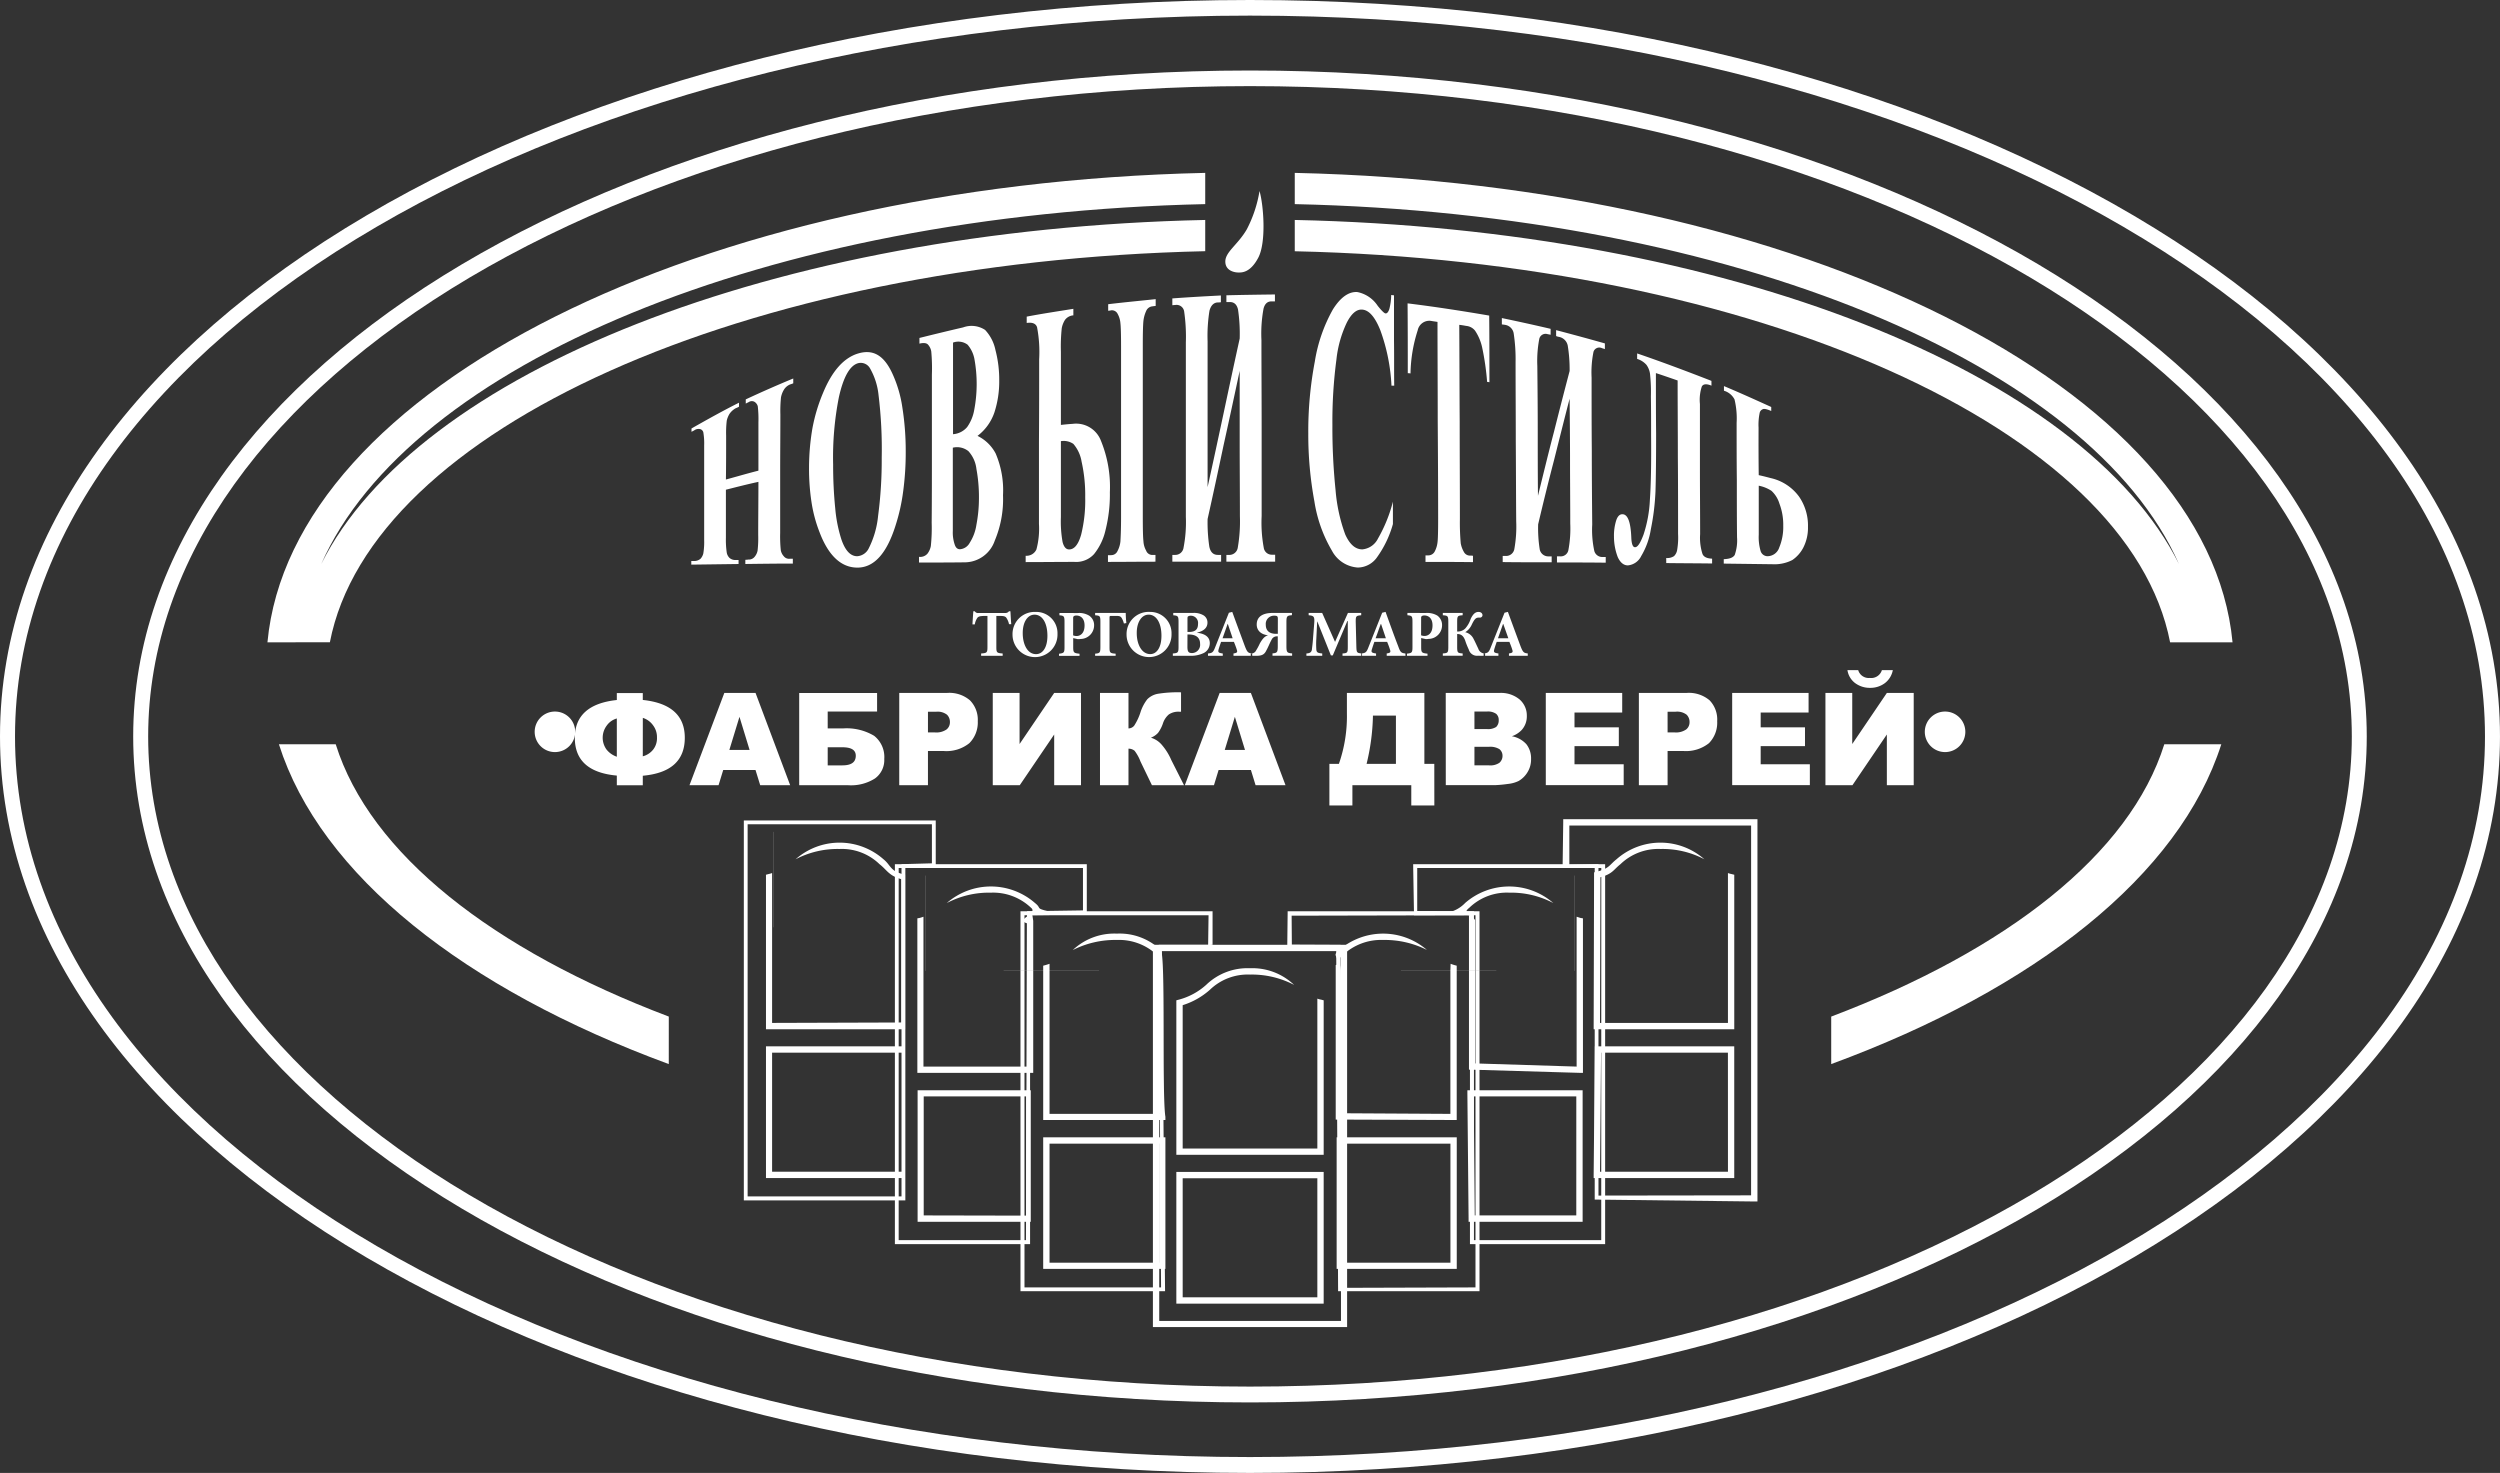<svg xmlns="http://www.w3.org/2000/svg" width="207.121" height="122.03" viewBox="0 0 207.121 122.03">
  <rect x="0" y="0" width="207.121" height="122.03" fill="#333333" stroke="none"/>
  <g id="_2830212144016" transform="translate(0)">
    <path id="Path_112" data-name="Path 112" d="M723.525,334c25.482,0,48.572,6.138,65.3,16.054,16.815,9.986,27.222,23.818,27.222,39.12s-10.407,29.135-27.222,39.12c-16.732,9.916-39.821,16.054-65.3,16.054s-48.572-6.138-65.286-16.054C641.407,418.309,631,404.476,631,389.174s10.407-29.135,27.239-39.12C674.954,340.138,698.043,334,723.525,334Zm64.684,17.173h0c-16.548-9.811-39.4-15.879-64.684-15.879-25.265,0-48.137,6.068-64.684,15.879-16.43,9.758-26.6,23.189-26.6,38,0,14.795,10.173,28.243,26.6,37.984,16.548,9.811,39.42,15.879,64.684,15.879,25.281,0,48.137-6.068,64.684-15.879,16.43-9.741,26.6-23.189,26.6-37.984C814.813,374.362,804.64,360.931,788.209,351.173Z" transform="translate(-619.965 -328.159)" fill="#fff" fill-rule="evenodd"/>
    <path id="Path_113" data-name="Path 113" d="M103.56,0c57.2,0,103.56,27.316,103.56,61.015S160.761,122.03,103.56,122.03,0,94.714,0,61.015,46.359,0,103.56,0Zm0,1.294h0C47.048,1.294,1.244,28.033,1.244,61.015s45.8,59.7,102.316,59.7S205.877,94,205.877,61.015,160.072,1.294,103.56,1.294Z" transform="translate(0)" fill="#fff" fill-rule="evenodd"/>
    <path id="Path_114" data-name="Path 114" d="M1352.112,819c42,.944,75.715,17.838,77.694,38.893h-5.173c-3.41-17.628-34.281-31.548-72.521-32.4V822.9c35.795.769,65.369,12.679,73.253,28.505-7.285-16.491-36.893-29.012-73.253-29.817Zm76.762,47.34h0c-3.46,10.843-15.4,20.268-32.318,26.494V888.9c14.587-5.526,24.75-13.483,27.595-22.559ZM1300.25,892.834h0c-16.916-6.226-28.859-15.652-32.3-26.494h4.707c2.844,9.076,13.007,17.033,27.594,22.559ZM1267,857.893h0c1.979-21.055,35.695-37.949,77.694-38.893v2.588c-36.344.8-65.951,13.326-73.236,29.817,7.884-15.826,37.458-27.736,73.236-28.505v2.588c-38.223.857-69.111,14.777-72.521,32.4Z" transform="translate(-1244.843 -804.677)" fill="#fff" fill-rule="evenodd"/>
    <path id="Path_115" data-name="Path 115" d="M7727.3,3881h15.844v31.671h-.262l-13.221-.158V3885.04H7727l.053-3.777V3881Zm15.319.524H7727.56v3.253l2.413-.052v27.456l12.644-.018Z" transform="translate(-7597.542 -3813.13)" fill="#fff" fill-rule="evenodd"/>
    <line id="Line_21" data-name="Line 21" transform="translate(143.028 72.872)" fill="none" stroke="#b3b3b3" stroke-width="7.903"/>
    <path id="Path_116" data-name="Path 116" d="M7873.368,4957h11.279v10.913H7873v-.262l.1-10.388V4957Zm10.755.525h-10.51l-.087,9.863h10.6Z" transform="translate(-7740.968 -4870.313)" fill="#fff" fill-rule="evenodd"/>
    <path id="Path_117" data-name="Path 117" d="M7882.181,3993.382a7.42,7.42,0,0,0-3.637-.857,4.515,4.515,0,0,0-3.323,1.259c-.595.472-.63.787-1.661,1.084l-.035,12.067h10.6v-12.416a2.143,2.143,0,0,0,.314.087l.21.053v12.8H7873v-.262l.035-12.521v-.21l.192-.053c1.067-.262,1.067-.559,1.661-1.031a5.5,5.5,0,0,1,7.292,0Z" transform="translate(-7740.968 -3922.188)" fill="#fff" fill-rule="evenodd"/>
    <path id="Path_118" data-name="Path 118" d="M6988.157,4094H7003.9v31.478H6992.7v-27.246h-4.634l-.07-4.074V4094Zm15.425.315h-15.25v3.567l4.7.018v27.246h10.545Z" transform="translate(-6870.917 -4022.405)" fill="#fff" fill-rule="evenodd"/>
    <path id="Path_119" data-name="Path 119" d="M7246.262,5165h9.286v10.9H7246.1v-.262l-.1-10.388V5165Zm8.762.508h-8.5l.087,9.863h8.412Z" transform="translate(-7124.43 -5074.675)" fill="#fff" fill-rule="evenodd"/>
    <line id="Line_22" data-name="Line 22" x1="0.017" transform="translate(130.454 76.492)" fill="none" stroke="#b3b3b3" stroke-width="7.903"/>
    <path id="Path_120" data-name="Path 120" d="M7151.884,4201.364a7.478,7.478,0,0,0-3.638-.857,4.479,4.479,0,0,0-3.322,1.259c-.612.489.139.489.489,1.014v11.874l8.411.262V4202.5l.315.1.209.035v12.8h-.262l-8.918-.262h-.263v-12.8l-1.906-.192a2.739,2.739,0,0,0,1.591-.822,5.555,5.555,0,0,1,7.292,0Z" transform="translate(-7023.203 -4126.551)" fill="#fff" fill-rule="evenodd"/>
    <g id="Group_154" data-name="Group 154" transform="translate(106.644 75.495)">
      <path id="Path_121" data-name="Path 121" d="M6365.192,4317h15.739v31.479h-11.716v-.158l-.157-28.12H6365l.035-3.043V4317Zm4.354,31.2h0l11.052-.035v-30.831l-15.232.035.018,2.4,4.04.018Z" transform="translate(-6365 -4317)" fill="#fff" fill-rule="evenodd"/>
    </g>
    <line id="Line_23" data-name="Line 23" y1="0.017" transform="translate(120.016 80.392)" fill="none" stroke="#b3b3b3" stroke-width="7.903"/>
    <path id="Path_122" data-name="Path 122" d="M6601.263,5388h9.688v10.9H6601V5388Zm9.164.525h-8.9v9.863h8.9Z" transform="translate(-6490.261 -5293.775)" fill="#fff" fill-rule="evenodd"/>
    <path id="Path_123" data-name="Path 123" d="M6604.056,4424.364a7.771,7.771,0,0,0-3.655-.839,4.613,4.613,0,0,0-3.322,1.241c-.6.49-.21.612-.175,1.277l.1,11.839,8.971.052v-11.874l.018-.56c.1.035.192.071.315.105l.192.052v12.784h-.262l-9.5-.035h-.263v-12.8l.192-.053c0-.787-.507-.7.087-1.189a5.555,5.555,0,0,1,7.292,0Z" transform="translate(-6485.813 -4345.651)" fill="#fff" fill-rule="evenodd"/>
    <path id="Path_124" data-name="Path 124" d="M2965.631,3177.466c2.326.245,3.48,1.294,3.48,3.131,0,1.888-1.154,2.938-3.48,3.148v.787h-2.151v-.8c-2.308-.21-3.48-1.242-3.48-3.13,0-1.836,1.172-2.885,3.48-3.131v-.577h2.151Zm0,4.669h0a1.615,1.615,0,0,0,.875-.577,1.521,1.521,0,0,0,.3-.979,1.614,1.614,0,0,0-.315-1,1.652,1.652,0,0,0-.857-.629Zm-2.151.035h0V3179a1.526,1.526,0,0,0-.839.594,1.67,1.67,0,0,0-.017,1.976A1.856,1.856,0,0,0,2963.48,3182.17Zm11.49,1.1h-2.676l-.385,1.259H2969.5l2.885-7.642h2.588l2.868,7.642h-2.483Zm-.49-1.661h0l-.839-2.746-.839,2.746Zm6.471-1.784h1.259a4.443,4.443,0,0,1,2.588.612,2.235,2.235,0,0,1,.839,1.924,1.875,1.875,0,0,1-.77,1.609,3.692,3.692,0,0,1-2.221.56h-4.057v-7.642h6.453v1.539h-4.092Zm0,3.061h1.207c.752,0,1.119-.262,1.119-.8,0-.472-.367-.7-1.119-.7h-1.207Zm5.928-6h3.935a2.622,2.622,0,0,1,1.923.612,2.293,2.293,0,0,1,.647,1.731,2.425,2.425,0,0,1-.7,1.819,3.026,3.026,0,0,1-2.134.647h-1.294v2.833h-2.378Zm2.378,3.27h.577a1.481,1.481,0,0,0,.962-.245.754.754,0,0,0,.28-.612.829.829,0,0,0-.245-.612,1.262,1.262,0,0,0-.892-.245h-.682Zm12.679-3.27h0v7.642h-2.221v-4.2l-2.851,4.2h-2.238v-7.642h2.221v4.232l2.868-4.232Zm8.534,7.642h-2.658l-.945-1.958a3.533,3.533,0,0,0-.49-.892.772.772,0,0,0-.507-.175v3.025h-2.361v-7.642h2.361v2.938a.616.616,0,0,0,.472-.227,4.635,4.635,0,0,0,.542-1.172,3.5,3.5,0,0,1,.542-1.014,1.651,1.651,0,0,1,.874-.455,10.366,10.366,0,0,1,1.924-.122v1.609h-.122a1.4,1.4,0,0,0-.892.227,1.655,1.655,0,0,0-.49.752,2.83,2.83,0,0,1-.4.77,1.548,1.548,0,0,1-.594.4,1.884,1.884,0,0,1,.892.577,4.9,4.9,0,0,1,.8,1.277Zm5.543-1.259h-2.676l-.385,1.259h-2.414l2.885-7.642h2.588l2.868,7.642H3016.4Zm-.49-1.661h0l-.839-2.746-.839,2.746Zm15.687,4.6H3029.3v-1.679h-4.879v1.679h-1.906v-3.445h.787a11.979,11.979,0,0,0,.664-4.179v-1.7h6.418v5.876h.822Zm-3.183-3.445h0v-4h-1.906v.1a18.207,18.207,0,0,1-.525,3.9Zm4.127-5.876h4.424a2.412,2.412,0,0,1,1.7.542,1.766,1.766,0,0,1,.594,1.364,1.676,1.676,0,0,1-.419,1.154,2.025,2.025,0,0,1-.822.525,2.127,2.127,0,0,1,1.207.665,1.9,1.9,0,0,1,.385,1.224,1.985,1.985,0,0,1-.28,1.067,2.066,2.066,0,0,1-.752.752,2.65,2.65,0,0,1-.892.245,10.547,10.547,0,0,1-1.067.1h-4.074Zm2.378,2.99h1.031a1.218,1.218,0,0,0,.77-.175.739.739,0,0,0,.21-.56.66.66,0,0,0-.21-.525,1.18,1.18,0,0,0-.752-.192h-1.05Zm0,3.008h1.207a1.335,1.335,0,0,0,.857-.21.746.746,0,0,0,.262-.577.689.689,0,0,0-.262-.56,1.473,1.473,0,0,0-.857-.192h-1.207Zm5.911-6h6.331v1.626h-3.952v1.224h3.672v1.557h-3.672v1.5h4.075v1.731h-6.453Zm7.712,0h3.935a2.65,2.65,0,0,1,1.924.612,2.286,2.286,0,0,1,.629,1.731,2.414,2.414,0,0,1-.682,1.819,3.055,3.055,0,0,1-2.133.647h-1.294v2.833h-2.379Zm2.379,3.27h.577a1.48,1.48,0,0,0,.962-.245.754.754,0,0,0,.28-.612.83.83,0,0,0-.245-.612,1.285,1.285,0,0,0-.91-.245h-.664Zm5.351-3.27h6.33v1.626h-3.969v1.224h3.672v1.557h-3.672v1.5h4.074v1.731h-6.435Zm15.04,0h0v7.642H3068.7v-4.2l-2.85,4.2h-2.239v-7.642h2.221v4.232l2.868-4.232Zm-1.731-1.889h0a1.753,1.753,0,0,1-.647,1.067,1.993,1.993,0,0,1-1.242.4,2.029,2.029,0,0,1-1.242-.4,1.653,1.653,0,0,1-.629-1.067h.892a.907.907,0,0,0,.962.647.924.924,0,0,0,1-.647Z" transform="translate(-2912.377 -3119.476)" fill="#fff" fill-rule="evenodd"/>
    <path id="Path_125" data-name="Path 125" d="M9494.679,3374.358a1.679,1.679,0,1,0-1.679-1.679A1.68,1.68,0,0,0,9494.679,3374.358Z" transform="translate(-9333.533 -3312.049)" fill="#fff" fill-rule="evenodd"/>
    <path id="Path_126" data-name="Path 126" d="M4849.218,2897.067c-.035-.35-.053-.84-.071-1.067h-.122a.359.359,0,0,1-.315.14h-2.2a.307.307,0,0,1-.314-.14h-.123c-.018.28-.052.682-.07,1.084h.193a1.318,1.318,0,0,1,.227-.56c.087-.087.192-.14.63-.14h.192v2.588c0,.455-.053.49-.524.524v.192h1.784v-.192c-.472-.035-.524-.07-.524-.524v-2.588h.245c.315,0,.454.017.56.122a1.409,1.409,0,0,1,.245.56Zm2.028-1.014h0a1.831,1.831,0,0,0-1.924,1.871,1.863,1.863,0,1,0,3.725-.052A1.76,1.76,0,0,0,4851.247,2896.052Zm-.1.227h0c.629,0,1.067.664,1.067,1.749,0,1.014-.42,1.521-.945,1.521-.7,0-1.1-.8-1.1-1.731C4850.162,2896.875,4850.583,2896.28,4851.142,2896.28Zm2.063-.14h0v.192c.367.035.42.07.42.542v2.1c0,.455-.053.49-.455.542v.175h1.7v-.175c-.472-.053-.525-.087-.525-.542v-.752l.385.087a1.171,1.171,0,0,0,.228-.017,1.13,1.13,0,0,0,1.119-1.137.933.933,0,0,0-.42-.8,1.577,1.577,0,0,0-.944-.21Zm1.137.437h0a.231.231,0,0,1,.053-.175.441.441,0,0,1,.209-.052c.332,0,.682.21.682.822,0,.734-.437.875-.647.875a.752.752,0,0,1-.3-.053Zm4.407.4h0c-.035-.28-.052-.717-.052-.84h-2.536v.192c.4.035.437.053.437.56v2.046c0,.49-.035.542-.437.577v.175h1.7v-.175c-.49-.035-.507-.087-.507-.577v-2.361c0-.192,0-.192.21-.192h.332c.28,0,.367.035.455.157a1.549,1.549,0,0,1,.192.472Zm1.941-.927h0a1.831,1.831,0,0,0-1.924,1.871,1.863,1.863,0,1,0,3.725-.052A1.76,1.76,0,0,0,4860.69,2896.052Zm-.1.227h0c.63,0,1.066.664,1.066,1.749,0,1.014-.419,1.521-.927,1.521-.7,0-1.119-.8-1.119-1.731C4859.605,2896.875,4860.042,2896.28,4860.585,2896.28Zm4.022,1.487h0c.385-.088.856-.3.856-.822a.69.69,0,0,0-.333-.612,1.536,1.536,0,0,0-.892-.192h-1.609v.192c.385.035.438.07.438.542v2.081c0,.472-.053.507-.472.542v.192h1.4a2.466,2.466,0,0,0,1.154-.227.912.912,0,0,0,.507-.822c0-.525-.419-.787-1.049-.857Zm-.8-.053h0v-1.049c0-.1,0-.192.035-.227a.408.408,0,0,1,.245-.07.6.6,0,0,1,.594.682c0,.455-.228.665-.751.665Zm0,.21h.1c.613,0,.945.262.945.769a.684.684,0,0,1-.664.77c-.281,0-.385-.1-.385-.507Zm5.369,1.766h-1.557v-.192c.315-.052.35-.1.263-.35-.053-.175-.14-.4-.228-.612H4866.6c-.053.157-.123.35-.193.577-.07.262-.07.332.333.385v.192h-1.225v-.192c.367-.035.437-.1.612-.559l1.12-2.816.279-.07c.35.962.7,1.906,1.049,2.85.193.49.262.56.595.594Zm-1.626-1.451h0l-.4-1.189h-.017c-.14.4-.28.8-.42,1.189Zm4.914-2.1h-1.591c-.84,0-1.329.315-1.329.962,0,.472.332.822.944.892h0c-.263.07-.437.245-.682.665a4.937,4.937,0,0,1-.385.7.548.548,0,0,1-.368.157v.175h.472c.472,0,.665-.122.822-.454.157-.28.279-.612.419-.857a.479.479,0,0,1,.4-.3h.122v.8c0,.525-.052.577-.437.612v.192h1.626v-.192c-.42-.035-.472-.087-.472-.612v-1.941c0-.525.035-.577.455-.612Zm-1.172,1.731h-.14c-.56,0-.857-.262-.857-.752a.682.682,0,0,1,.7-.751c.228,0,.3.035.3.245Zm6.978,1.819h0v-.192c-.437-.035-.455-.07-.472-.577l-.052-2.046c0-.455.017-.507.454-.542v-.192h-1.1l-1.067,2.4-1.066-2.4h-1.12v.192c.455.035.507.123.455.735l-.087,1.084c-.035.577-.087.857-.1,1.031-.035.192-.14.3-.455.315v.192h1.312v-.192c-.35-.035-.472-.07-.49-.332a6.981,6.981,0,0,1,0-.875l.07-1.434h.018l1.119,2.8h.158l1.207-2.85h.035v2.116c0,.507-.017.542-.437.577v.192Zm3.6,0h-1.557v-.192c.315-.052.35-.1.262-.35-.052-.175-.139-.4-.227-.612H4879.3c-.052.157-.123.35-.192.577-.087.262-.07.332.332.385v.192h-1.224v-.192c.367-.035.437-.1.612-.559l1.119-2.816.28-.07c.349.962.682,1.906,1.049,2.85.175.49.245.56.595.594Zm-1.626-1.451h0l-.4-1.189h-.018c-.157.4-.279.8-.437,1.189Zm1.784-2.1h0v.192c.367.035.419.07.419.542v2.1c0,.455-.052.49-.455.542v.175h1.7v-.175c-.472-.053-.524-.087-.524-.542v-.752l.385.087a1.176,1.176,0,0,0,.228-.017,1.13,1.13,0,0,0,1.119-1.137.961.961,0,0,0-.4-.8,1.674,1.674,0,0,0-.961-.21Zm1.137.437h0a.234.234,0,0,1,.052-.175.449.449,0,0,1,.21-.052c.333,0,.682.21.682.822,0,.734-.437.875-.647.875a.752.752,0,0,1-.3-.053Zm5.3,3.113h0v-.192a.558.558,0,0,1-.56-.385c-.157-.332-.3-.647-.385-.8a1.028,1.028,0,0,0-.7-.577h0a1.435,1.435,0,0,0,.542-.63c.227-.472.35-.577.56-.577h.1a.214.214,0,0,0,.228-.192c0-.157-.123-.28-.332-.28-.263,0-.455.175-.647.577a2.241,2.241,0,0,1-.455.8.87.87,0,0,1-.665.245v-.77c0-.524.035-.542.455-.577v-.192h-1.644v.192c.419.035.455.053.455.577v2.011c0,.524-.035.542-.455.577v.192h1.644v-.192c-.42-.035-.455-.052-.455-.577v-1.032c.28,0,.507.1.665.542.1.315.228.595.3.752a.7.7,0,0,0,.717.507Zm3.533,0h-1.557v-.192c.315-.052.35-.1.262-.35-.052-.175-.14-.4-.227-.612h-1.05c-.052.157-.122.35-.192.577-.07.262-.07.332.333.385v.192h-1.224v-.192c.367-.035.437-.1.611-.559l1.12-2.816.279-.07c.35.962.7,1.906,1.05,2.85.192.49.262.56.595.594Zm-1.609-1.451h0l-.42-1.189h-.017c-.141.4-.28.8-.42,1.189Z" transform="translate(-4765.436 -2845.355)" fill="#fff" fill-rule="evenodd"/>
    <path id="Path_127" data-name="Path 127" d="M3516.868,1400.155v3.987a7.241,7.241,0,0,0,.07,1.224.813.813,0,0,0,.227.437.719.719,0,0,0,.507.175h.245v.332l-3.917.052v-.3h.228a.788.788,0,0,0,.542-.192,1.018,1.018,0,0,0,.227-.437,5.845,5.845,0,0,0,.07-1.119V1396.5a5.465,5.465,0,0,0-.07-1.1.372.372,0,0,0-.245-.262.6.6,0,0,0-.507.1c-.087.052-.175.088-.227.122v-.28c1.294-.734,2.606-1.469,3.935-2.134v.332a1.789,1.789,0,0,1-.262.122,1.508,1.508,0,0,0-.525.472,1.859,1.859,0,0,0-.227.56,8.6,8.6,0,0,0-.052,1.242c0,1.207,0,2.413-.018,3.637.909-.245,1.784-.507,2.693-.734v-4a9.343,9.343,0,0,0-.052-1.329.628.628,0,0,0-.262-.367.451.451,0,0,0-.49.017c-.087.035-.175.088-.245.123v-.35q1.967-.918,3.935-1.731v.4a2.09,2.09,0,0,1-.245.088,1.079,1.079,0,0,0-.525.437,1.967,1.967,0,0,0-.245.63,11.008,11.008,0,0,0-.052,1.417c0,1.644-.017,3.27-.017,4.914v4.914a11.11,11.11,0,0,0,.052,1.434,1,1,0,0,0,.245.49.551.551,0,0,0,.507.21h.245v.4c-1.312,0-2.623.018-3.935.035v-.35a1.149,1.149,0,0,0,.245-.018.619.619,0,0,0,.524-.227,1.138,1.138,0,0,0,.245-.507,9.254,9.254,0,0,0,.052-1.312c0-1.469.018-2.938.018-4.39C3518.652,1399.7,3517.777,1399.927,3516.868,1400.155Zm10.878-11.262h0c1.224-.4,2.169.035,2.9,1.609a10.2,10.2,0,0,1,.84,2.833,23.093,23.093,0,0,1,.28,3.673,24.2,24.2,0,0,1-.21,3.27,15.822,15.822,0,0,1-.647,2.886c-.734,2.308-1.784,3.445-3.148,3.445-1.347,0-2.4-1-3.13-2.92a11.565,11.565,0,0,1-.665-2.466,18.255,18.255,0,0,1-.21-2.868,19.344,19.344,0,0,1,.28-3.288,14.154,14.154,0,0,1,.875-2.92C3525.682,1390.274,3526.644,1389.26,3527.746,1388.892Zm.052.787h0c-.682.21-1.207,1.172-1.574,2.833a25.729,25.729,0,0,0-.472,5.561,35.64,35.64,0,0,0,.175,3.638,11.719,11.719,0,0,0,.507,2.553c.315.927.752,1.4,1.312,1.4a1.147,1.147,0,0,0,.962-.665,7.58,7.58,0,0,0,.769-2.676,34.966,34.966,0,0,0,.3-4.809,37.076,37.076,0,0,0-.262-5.194,5.6,5.6,0,0,0-.717-2.238A.88.88,0,0,0,3527.8,1389.679Zm9.916,6.016h0a3.365,3.365,0,0,1,1.5,1.452,7.728,7.728,0,0,1,.612,3.463,8.819,8.819,0,0,1-.682,3.76,2.647,2.647,0,0,1-2.448,1.8c-1.277.017-2.553.017-3.83.017v-.472a.794.794,0,0,0,.7-.262,1.5,1.5,0,0,0,.28-.63,14.382,14.382,0,0,0,.07-1.941c.018-2.046.018-4.075.018-6.121v-6.138a15.319,15.319,0,0,0-.052-1.924,1.12,1.12,0,0,0-.28-.577c-.122-.122-.35-.157-.7-.07v-.472c1.207-.3,2.413-.594,3.62-.874a2.034,2.034,0,0,1,1.819.21,3.433,3.433,0,0,1,.857,1.661,9.689,9.689,0,0,1,.314,2.536,8.285,8.285,0,0,1-.4,2.641A4.1,4.1,0,0,1,3537.714,1395.695Zm-2.029-.14h0a1.69,1.69,0,0,0,1.172-.595,3.464,3.464,0,0,0,.577-1.381,11.519,11.519,0,0,0,.017-4.285,2.538,2.538,0,0,0-.559-1.154,1.274,1.274,0,0,0-1.207-.175v7.59Zm-.017,1.119h0v6.89a3.088,3.088,0,0,0,.157,1.137c.087.262.227.385.437.385a1,1,0,0,0,.8-.525,3.807,3.807,0,0,0,.56-1.5,11.729,11.729,0,0,0,.21-2.186,12.911,12.911,0,0,0-.21-2.448,2.611,2.611,0,0,0-.665-1.469A1.5,1.5,0,0,0,3535.667,1396.674Zm8.954-1.889h0c.332-.035.647-.07.979-.088a2.2,2.2,0,0,1,2.344,1.417,10.081,10.081,0,0,1,.734,4.249,12.107,12.107,0,0,1-.367,3.165,4.864,4.864,0,0,1-.944,1.959,2,2,0,0,1-1.626.647c-1.346,0-2.693.017-4.04.017v-.525a.9.9,0,0,0,.892-.525,6.633,6.633,0,0,0,.21-2.116v-6.8c.017-2.273.017-4.547.017-6.82a10.95,10.95,0,0,0-.175-2.676c-.1-.3-.385-.42-.857-.35v-.525c1.276-.245,2.571-.437,3.865-.647v.542a.945.945,0,0,0-.7.385,1.976,1.976,0,0,0-.262.682,14.453,14.453,0,0,0-.07,1.941Zm0,1.346h0v6.278a9.716,9.716,0,0,0,.14,2.081c.105.4.28.612.542.612.437,0,.77-.42,1-1.242a11.812,11.812,0,0,0,.332-3.078,12.623,12.623,0,0,0-.3-2.955,2.978,2.978,0,0,0-.682-1.469A1.427,1.427,0,0,0,3544.621,1396.132Zm7.835,9.426h-.228a.537.537,0,0,1-.542-.35,1.789,1.789,0,0,1-.228-.8c-.035-.3-.052-.944-.052-1.976v-14.27q0-1.5.052-1.994a2.682,2.682,0,0,1,.228-.822.622.622,0,0,1,.542-.385c.07-.017.157-.017.245-.035v-.56c-1.312.14-2.623.262-3.935.42v.542a1.028,1.028,0,0,0,.245-.035.53.53,0,0,1,.542.3,1.878,1.878,0,0,1,.227.769c.035.3.053.944.053,1.958v14.148c0,1-.035,1.661-.053,1.976a2.172,2.172,0,0,1-.245.8.564.564,0,0,1-.525.332,1.314,1.314,0,0,1-.262,0v.56c1.312,0,2.623-.017,3.935-.017Zm6.978-17.925h0a13.805,13.805,0,0,0-.14-2.413c-.1-.42-.332-.629-.717-.612h-.245v-.56c1.329-.035,2.676-.052,4.022-.07v.577h-.262c-.35-.017-.577.192-.682.595a11.31,11.31,0,0,0-.175,2.606c0,2.431.017,4.862.017,7.292v7.292a11.4,11.4,0,0,0,.175,2.623.672.672,0,0,0,.682.577h.262v.577h-4.04v-.56h.245a.706.706,0,0,0,.7-.612,12.839,12.839,0,0,0,.175-2.606c0-1.993-.018-4-.018-6.016v-6.016c-.437,2.046-.874,4.092-1.329,6.138-.437,2.064-.875,4.11-1.329,6.138a13.623,13.623,0,0,0,.14,2.273c.087.455.315.7.717.7h.262v.56h-4.04v-.56h.245a.688.688,0,0,0,.682-.595,11.126,11.126,0,0,0,.192-2.571v-14.427a14.611,14.611,0,0,0-.14-2.571.636.636,0,0,0-.735-.542c-.07,0-.157.017-.245.017v-.56c1.329-.1,2.676-.175,4.022-.245v.559a1.309,1.309,0,0,1-.262.018q-.5.026-.682.682a13.174,13.174,0,0,0-.157,2.553v12.067c.455-2.046.892-4.092,1.329-6.138C3558.542,1391.743,3558.979,1389.7,3559.434,1387.633Zm12.784-3.585h0v3.76c.018,1.242,0,2.483.018,3.725h-.228a15.513,15.513,0,0,0-.927-4.6c-.437-1.084-.927-1.661-1.5-1.7-.472-.035-.892.332-1.277,1.084a9.42,9.42,0,0,0-.857,3.06,39.212,39.212,0,0,0-.333,5.421,50.579,50.579,0,0,0,.262,5.386,13.835,13.835,0,0,0,.8,3.672c.367.822.839,1.242,1.417,1.242a1.607,1.607,0,0,0,1.294-.892,12.192,12.192,0,0,0,1.241-3.06v1.854a8.717,8.717,0,0,1-1.312,2.746,1.973,1.973,0,0,1-1.591.857,2.616,2.616,0,0,1-2.151-1.4,11.505,11.505,0,0,1-1.451-4.075,30.372,30.372,0,0,1-.507-5.631,30.867,30.867,0,0,1,.542-5.963,12.944,12.944,0,0,1,1.5-4.32c.629-1,1.312-1.486,2.029-1.434a2.642,2.642,0,0,1,1.679,1.137c.332.42.56.63.647.63.123.017.228-.1.315-.35a4.936,4.936,0,0,0,.157-1.172C3572.06,1384.031,3572.147,1384.048,3572.217,1384.048Zm7.887,1.679h0c.018,1.836.018,3.69.018,5.526-.053-.018-.123-.018-.192-.035a21.585,21.585,0,0,0-.4-2.8,4.036,4.036,0,0,0-.594-1.434,1.052,1.052,0,0,0-.735-.4c-.192-.035-.385-.07-.577-.088.017,2.676.017,5.369.035,8.045,0,2.676.017,5.369.017,8.044a19.415,19.415,0,0,0,.07,2.011,2.187,2.187,0,0,0,.263.717.56.56,0,0,0,.49.3,1.326,1.326,0,0,1,.262.017v.525c-1.329-.017-2.641-.017-3.935-.017v-.542h.244a.6.6,0,0,0,.525-.332,2.136,2.136,0,0,0,.227-.752c.035-.245.052-.909.052-1.976,0-2.711-.017-5.421-.035-8.132,0-2.728-.018-5.439-.018-8.15-.192-.035-.367-.052-.542-.087a.987.987,0,0,0-1.1.787,12.225,12.225,0,0,0-.594,3.568,1,1,0,0,0-.227-.017c0-1.924,0-3.865-.017-5.789C3575.593,1384.993,3577.848,1385.342,3580.1,1385.727Zm6.663,4.6h0a12.281,12.281,0,0,0-.157-2.116.916.916,0,0,0-.717-.717,1,1,0,0,1-.245-.07v-.49c1.329.35,2.693.717,4.04,1.1v.472c-.087-.035-.175-.052-.262-.087a.5.5,0,0,0-.682.315,8.542,8.542,0,0,0-.157,2.133c0,2.028,0,4.057.017,6.086,0,2.029.017,4.057.035,6.086a8.2,8.2,0,0,0,.175,2.2.678.678,0,0,0,.682.49h.262v.472c-1.346-.018-2.693-.018-4.04-.018v-.507h.262a.64.64,0,0,0,.682-.507,9.645,9.645,0,0,0,.157-2.221c0-1.714-.018-3.445-.018-5.159,0-1.731-.018-3.445-.035-5.176-.437,1.679-.857,3.375-1.294,5.106q-.682,2.623-1.312,5.3a11.187,11.187,0,0,0,.122,2.029.719.719,0,0,0,.735.63h.262v.49c-1.364,0-2.711,0-4.057-.018v-.507h.262a.69.69,0,0,0,.7-.559,10.571,10.571,0,0,0,.157-2.326c-.018-2.2-.018-4.389-.035-6.593,0-2.186-.017-4.389-.017-6.593a14.111,14.111,0,0,0-.158-2.378.854.854,0,0,0-.734-.7c-.07-.017-.158-.017-.245-.035v-.525q2.02.42,4.04.892v.49l-.262-.052a.533.533,0,0,0-.682.42,9.736,9.736,0,0,0-.157,2.221c.018,1.8.035,3.585.035,5.386,0,1.784,0,3.585.018,5.369.437-1.766.857-3.515,1.312-5.246Q3586.111,1392.818,3586.767,1390.326Zm11.752,1.207h0c-.42-.175-.682-.14-.8.07a3.526,3.526,0,0,0-.157,1.451v5.4c0,1.8.017,3.6.017,5.386a4.384,4.384,0,0,0,.192,1.626c.1.262.385.385.8.4v.4c-1.259-.017-2.536-.017-3.8-.035v-.42a1,1,0,0,0,.647-.157.93.93,0,0,0,.263-.542,6.11,6.11,0,0,0,.07-1.312c0-2.116,0-4.232-.018-6.348,0-2.116-.018-4.232-.018-6.348-.612-.21-1.207-.42-1.8-.612,0,1.679,0,3.34.017,5.019,0,2.1-.017,3.707-.052,4.792a19.689,19.689,0,0,1-.385,3.13,6.188,6.188,0,0,1-.8,2.221,1.363,1.363,0,0,1-1.1.769q-.524,0-.839-.682a4.73,4.73,0,0,1-.315-1.7,4.183,4.183,0,0,1,.192-1.364c.123-.35.3-.507.542-.49.419.035.647.665.7,1.889.017.56.122.84.3.84.228.017.455-.35.717-1.049a10.67,10.67,0,0,0,.525-2.885q.131-1.836.1-5.351c0-1.067,0-2.133-.017-3.2a14.317,14.317,0,0,0-.07-1.854,1.651,1.651,0,0,0-.3-.769,1.669,1.669,0,0,0-.77-.49v-.455c2.046.7,4.092,1.469,6.156,2.273Zm3.917,7.415h0c.333.07.665.157,1,.245a3.978,3.978,0,0,1,2.343,1.539,4.224,4.224,0,0,1,.735,2.5,3.6,3.6,0,0,1-.367,1.679,2.8,2.8,0,0,1-.927,1.067,3.237,3.237,0,0,1-1.644.35l-4.04-.052v-.367c.472-.018.769-.122.909-.35a3.652,3.652,0,0,0,.192-1.469c-.017-1.574-.017-3.165-.017-4.739-.017-1.574-.017-3.165-.017-4.739a6.712,6.712,0,0,0-.175-1.941,1.445,1.445,0,0,0-.875-.717v-.385c1.294.542,2.606,1.137,3.917,1.731v.332c-.367-.157-.594-.21-.717-.14a.421.421,0,0,0-.245.315,4.872,4.872,0,0,0-.088,1.207C3602.418,1396.325,3602.418,1397.636,3602.436,1398.948Zm0,.874h0v4.057a4.092,4.092,0,0,0,.157,1.364.6.6,0,0,0,.56.42,1.031,1.031,0,0,0,.979-.717,4.414,4.414,0,0,0,.333-1.8,4.928,4.928,0,0,0-.315-1.836,2.379,2.379,0,0,0-.665-1.067A2.969,2.969,0,0,0,3602.436,1399.822Z" transform="translate(-3456.728 -1359.583)" fill="#fff" fill-rule="evenodd"/>
    <path id="Path_128" data-name="Path 128" d="M6045.833,905a10.536,10.536,0,0,1-1.049,3.165c-.734,1.277-1.784,1.871-1.784,2.676,0,.787.8.909,1.067.909.245,0,.979.07,1.662-1.224S6046.166,906.137,6045.833,905Z" transform="translate(-5941.484 -889.174)" fill="#fff" fill-rule="evenodd"/>
    <path id="Path_129" data-name="Path 129" d="M3693.582,3887.315h-15.267v30.831h12.749V3890.62l2.518-.07Zm-15.424-.315H3693.9v3.882l-2.518.052v27.543H3678V3887Z" transform="translate(-3616.375 -3819.025)" fill="#fff" fill-rule="evenodd"/>
    <line id="Line_24" data-name="Line 24" x2="0.017" transform="translate(64.092 72.872)" fill="none" stroke="#b3b3b3" stroke-width="7.903"/>
    <path id="Path_130" data-name="Path 130" d="M3795.524,4957H3784v10.913h11.42V4957Zm-11.017.525h10.772v9.863h-10.772Z" transform="translate(-3720.54 -4870.313)" fill="#fff" fill-rule="evenodd"/>
    <path id="Path_131" data-name="Path 131" d="M3786.448,3993.382a7.471,7.471,0,0,1,3.637-.857,4.483,4.483,0,0,1,3.322,1.259c.613.472.752.945,1.8,1.242V4006.9l-10.7.035v-12.416a2.129,2.129,0,0,1-.315.087l-.192.053v12.8h11.524v-12.8l-.192-.053c-1.049-.262-1-.752-1.591-1.224a5.5,5.5,0,0,0-7.292,0Z" transform="translate(-3720.54 -3922.188)" fill="#fff" fill-rule="evenodd"/>
    <path id="Path_132" data-name="Path 132" d="M4440.582,4094.315h-15.268v30.831h10.546l.087-27.246,4.635-.07Zm-15.425-.315H4440.9v4.179l-4.7.053v27.246H4425V4094Z" transform="translate(-4350.86 -4022.405)" fill="#fff" fill-rule="evenodd"/>
    <line id="Line_25" data-name="Line 25" x2="0.017" transform="translate(76.649 76.492)" fill="none" stroke="#b3b3b3" stroke-width="7.903"/>
    <path id="Path_133" data-name="Path 133" d="M4540.251,5165H4531v10.9h9.374V5165Zm-8.745.508h8.482v9.88l-8.482-.018Z" transform="translate(-4454.978 -5074.675)" fill="#fff" fill-rule="evenodd"/>
    <path id="Path_134" data-name="Path 134" d="M4533.448,4201.364a7.5,7.5,0,0,1,3.655-.857,4.542,4.542,0,0,1,3.323,1.259c.595.489-1.381.979-.349,1.276v11.874h-8.57V4202.5c-.1.035-.192.07-.314.1l-.192.035v12.8h9.6v-12.591l-.087-.595,1.294-.209c-1.049-.263-.472-.21-1.067-.682a5.555,5.555,0,0,0-7.292,0Z" transform="translate(-4455 -4126.551)" fill="#fff" fill-rule="evenodd"/>
    <path id="Path_135" data-name="Path 135" d="M5061.582,4317.332h-15.25v30.831h11.315l-.192-28.382h4.092Zm-15.407-.332h15.739v2.781l-4.2.349.263,28.19v.158H5046V4317Z" transform="translate(-4961.455 -4241.505)" fill="#fff" fill-rule="evenodd"/>
    <line id="Line_26" data-name="Line 26" y1="0.017" transform="translate(87.104 80.392)" fill="none" stroke="#b3b3b3" stroke-width="7.903"/>
    <path id="Path_136" data-name="Path 136" d="M5161.863,5388H5152v10.9h10.125V5388Zm-9.338.525h9.076v9.863h-9.076Z" transform="translate(-5065.573 -5293.775)" fill="#fff" fill-rule="evenodd"/>
    <path id="Path_137" data-name="Path 137" d="M5154.448,4424.364a7.776,7.776,0,0,1,3.655-.839,4.584,4.584,0,0,1,3.323,1.241c.157.14-.088,11.56.175,13.168h-9.076V4425.5c-.105.035-.21.071-.332.105l-.193.052v12.784h10.125v-.263c-.3-1.818.035-13.483-.385-13.815A4.918,4.918,0,0,0,5158.1,4423,5,5,0,0,0,5154.448,4424.364Z" transform="translate(-5065.573 -4345.651)" fill="#fff" fill-rule="evenodd"/>
    <line id="Line_27" data-name="Line 27" transform="translate(108.922 83.277)" fill="none" stroke="#b3b3b3" stroke-width="7.903"/>
    <path id="Path_138" data-name="Path 138" d="M2638.679,3374.358a1.679,1.679,0,1,0-1.679-1.679A1.679,1.679,0,0,0,2638.679,3374.358Z" transform="translate(-2592.703 -3312.049)" fill="#fff" fill-rule="evenodd"/>
    <path id="Path_139" data-name="Path 139" d="M5706.175,4482h15.739v31.478H5706V4482Zm15.407.314h-15.25v30.832h15.25Z" transform="translate(-5610.397 -4403.62)" fill="#fff" fill-rule="evenodd"/>
    <path id="Path_140" data-name="Path 140" d="M5701.263,4476h15.827v31.67H5701V4476Zm15.319.524h-15.057v30.639h15.057Z" transform="translate(-5605.484 -4397.725)" fill="#fff" fill-rule="evenodd"/>
    <path id="Path_141" data-name="Path 141" d="M5812.262,5552h11.944v10.913H5812V5552Zm11.42.525h-11.157v9.863h11.157Z" transform="translate(-5714.542 -5454.908)" fill="#fff" fill-rule="evenodd"/>
    <path id="Path_142" data-name="Path 142" d="M5821.758,4588.382a7.552,7.552,0,0,0-3.655-.857,4.512,4.512,0,0,0-3.322,1.259,6.134,6.134,0,0,1-2.256,1.276v11.875h11.157v-12.417a1.857,1.857,0,0,0,.333.088l.192.052v12.8H5812v-12.8l.193-.052a5.481,5.481,0,0,0,2.273-1.224A4.922,4.922,0,0,1,5818.1,4587,5,5,0,0,1,5821.758,4588.382Z" transform="translate(-5714.542 -4506.783)" fill="#fff" fill-rule="evenodd"/>
  </g>
</svg>
